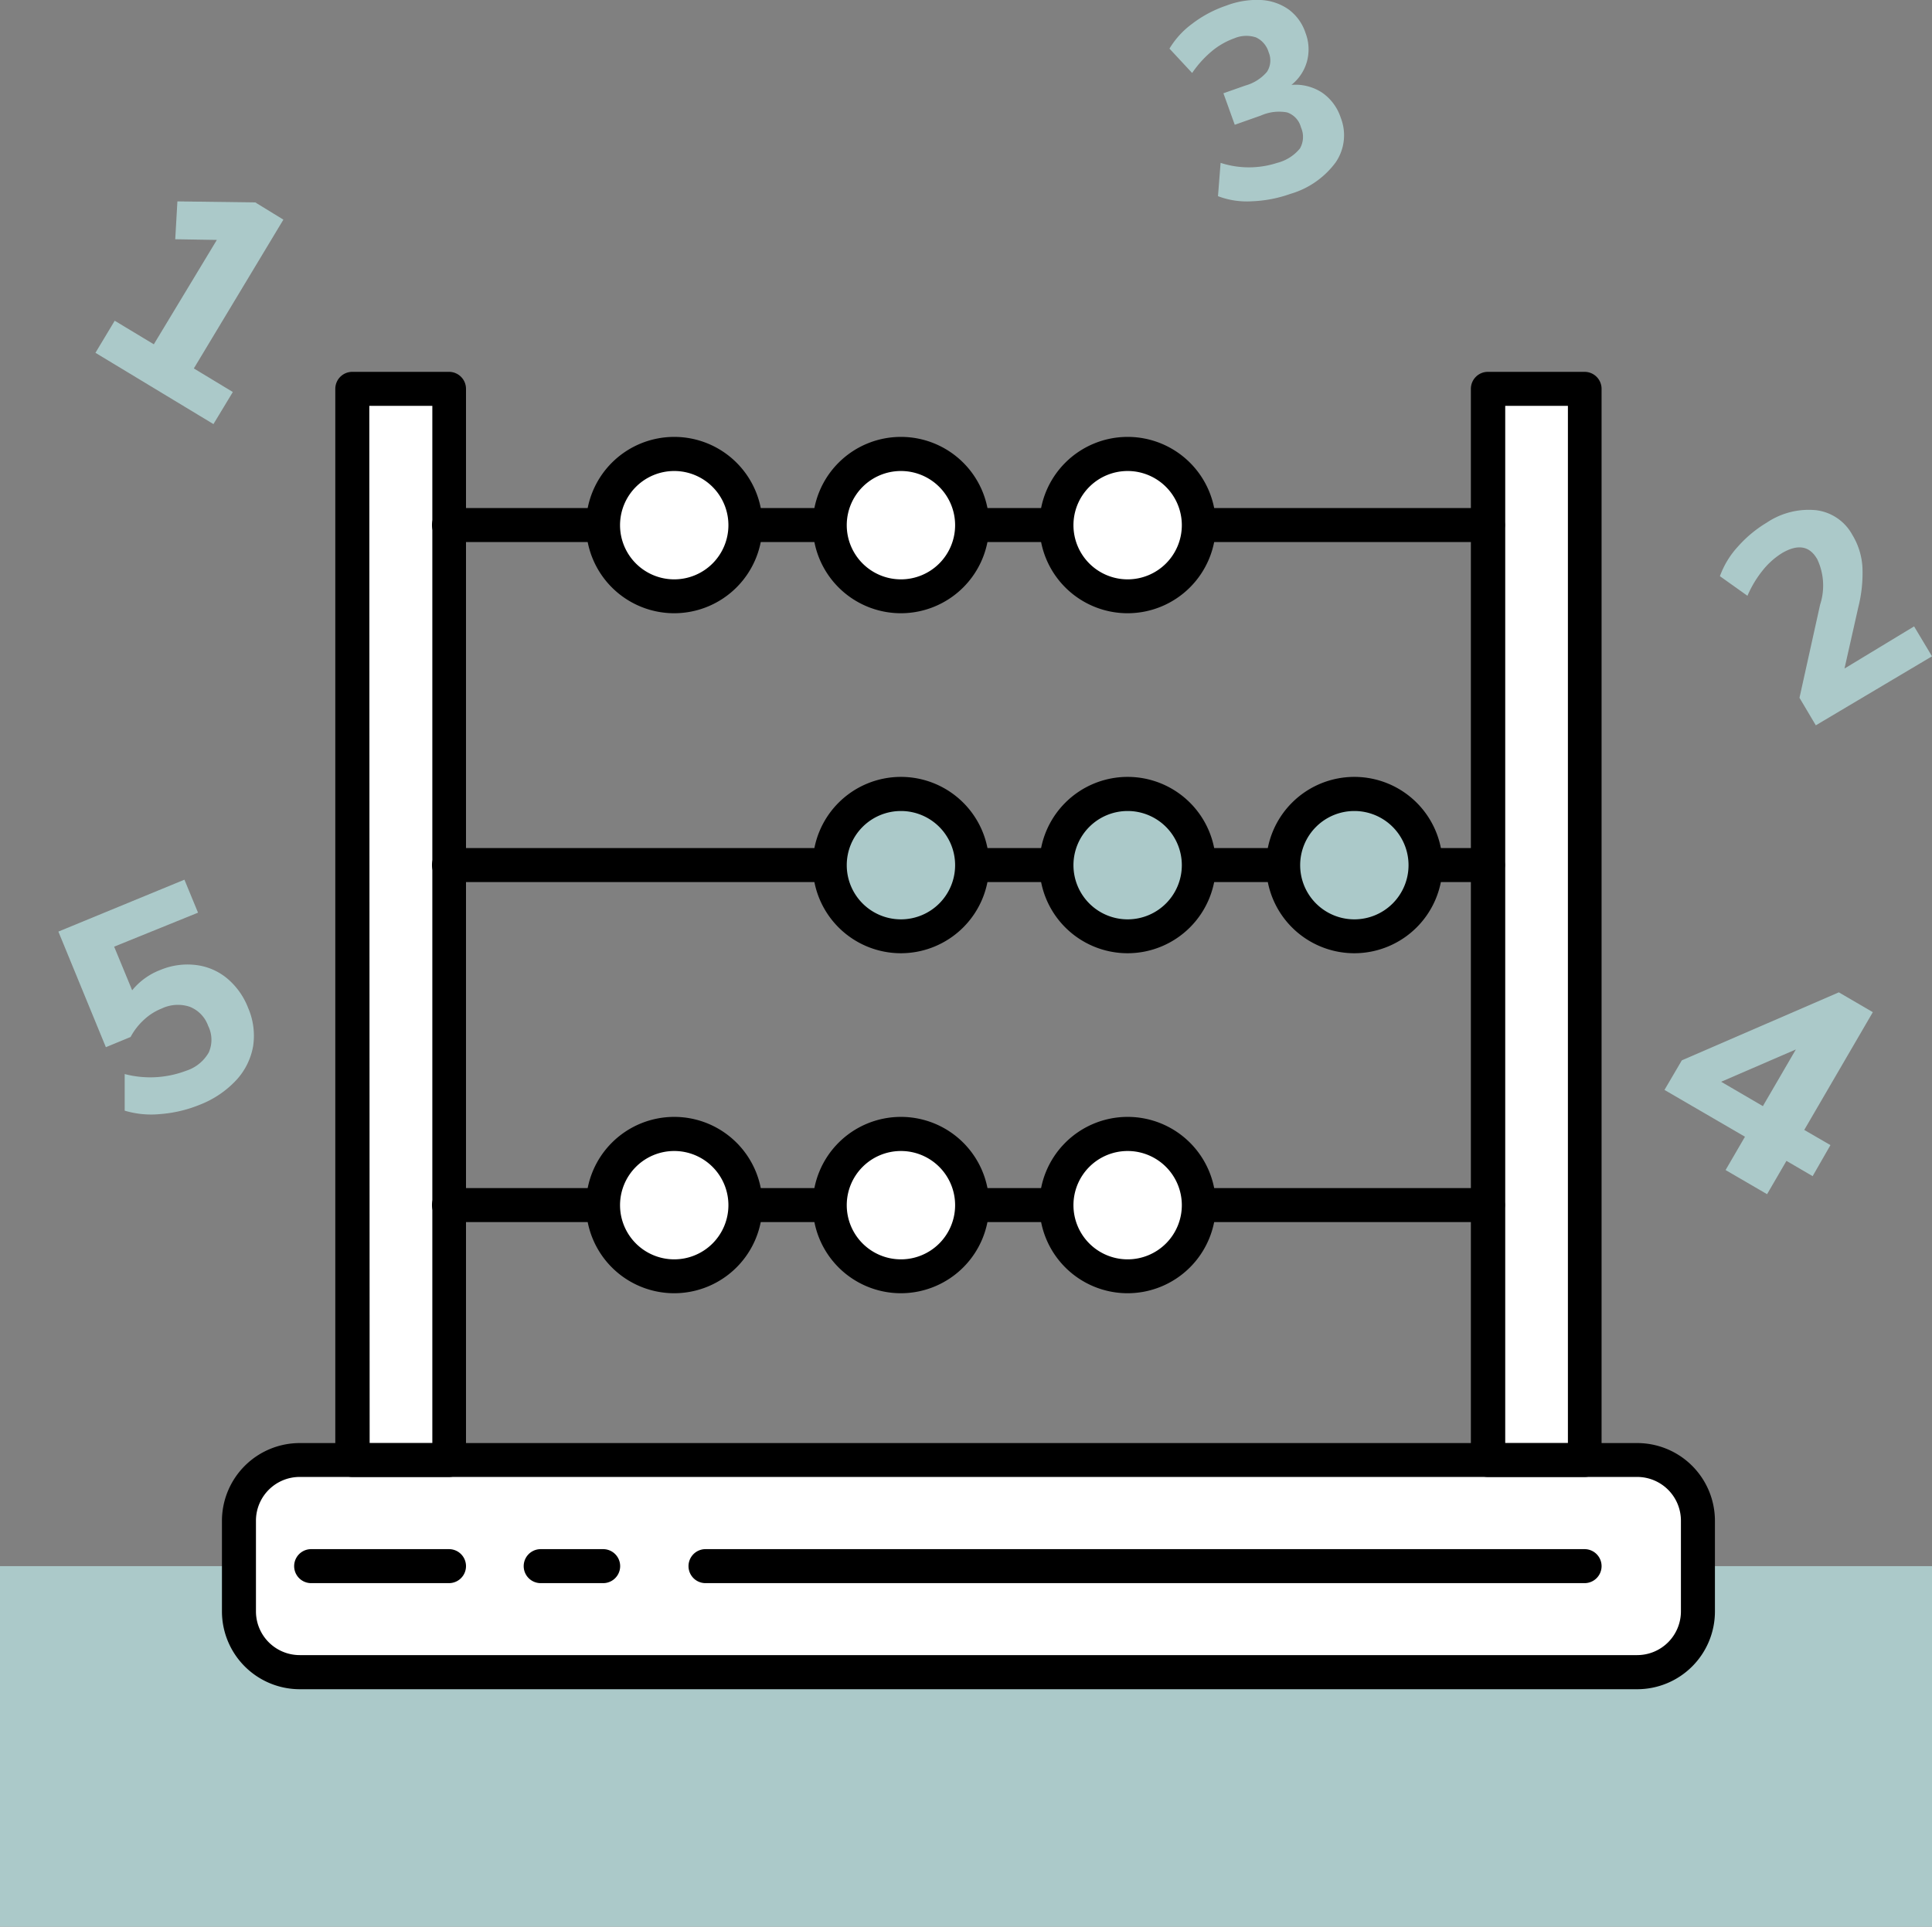<svg xmlns="http://www.w3.org/2000/svg" viewBox="0 0 170.44 170"><rect x="0" y="0" width="170.44" height="170" fill="#808080" stroke="none"/><defs><style>.cls-1{fill:none;opacity:0.2;}.cls-2{fill:#abc9c9;}.cls-3{fill:#fff;}</style></defs><g id="Layer_2" data-name="Layer 2"><g id="Drawings"><rect id="Rectangle_2497" data-name="Rectangle 2497" class="cls-1" x="0.44" width="170" height="170"/><path class="cls-2" d="M168.86,55.27l1.58,2.64L160.19,64l-1.44-2.43,1.82-8.22a5.44,5.44,0,0,0-.25-4q-1-1.77-3.09-.56a6.77,6.77,0,0,0-1.72,1.53,9.6,9.6,0,0,0-1.35,2.25l-2.43-1.73a7.74,7.74,0,0,1,1.56-2.58,10.86,10.86,0,0,1,2.58-2.15,6.64,6.64,0,0,1,4.37-1.09,4.23,4.23,0,0,1,3.17,2.17A6.16,6.16,0,0,1,164.3,50a12.17,12.17,0,0,1-.35,3.53l-1.23,5.46Z"/><path class="cls-2" d="M116.63,8.17a4.31,4.31,0,0,1,1.65,2.22,4.23,4.23,0,0,1-.45,3.94,7.6,7.6,0,0,1-4,2.78,11.37,11.37,0,0,1-3.38.65,7.2,7.2,0,0,1-3-.45l.23-2.94a8.09,8.09,0,0,0,5,0,3.8,3.8,0,0,0,2-1.27,2.05,2.05,0,0,0,.09-1.86,1.89,1.89,0,0,0-1.22-1.32,3.91,3.91,0,0,0-2.3.27l-2.32.82-1-2.78,1.93-.68a3.86,3.86,0,0,0,1.91-1.21,1.85,1.85,0,0,0,.15-1.73A2.08,2.08,0,0,0,110.8,3.3a2.71,2.71,0,0,0-1.91.08,6.57,6.57,0,0,0-2,1.15,9.33,9.33,0,0,0-1.72,1.91l-2-2.15a7.5,7.5,0,0,1,2-2.19,10.43,10.43,0,0,1,3-1.6A7.57,7.57,0,0,1,111.23,0a4.65,4.65,0,0,1,2.46.84,4.19,4.19,0,0,1,1.48,2.06,4.06,4.06,0,0,1,.13,2.52,4,4,0,0,1-1.37,2.07A4.29,4.29,0,0,1,116.63,8.17Z"/><path class="cls-2" d="M159.91,103.78l-2.31-1.35-1.71,2.94-3.66-2.13,1.71-2.94-7.1-4.13,1.53-2.61,13.85-6,3,1.75-6.05,10.39,2.31,1.34Zm-4.39-6.18,2.91-5-6.59,2.85Z"/><path class="cls-2" d="M17.29,85.15A5.29,5.29,0,0,1,20,86.3a6.37,6.37,0,0,1,1.88,2.61,6.17,6.17,0,0,1,.45,3.4,5.91,5.91,0,0,1-1.49,3,8.7,8.7,0,0,1-3.22,2.17,11.51,11.51,0,0,1-3.47.82A8.13,8.13,0,0,1,11,98L11,94.77a8.92,8.92,0,0,0,5.42-.29,3.54,3.54,0,0,0,2-1.62,2.77,2.77,0,0,0-.06-2.35,2.82,2.82,0,0,0-1.63-1.68,3.31,3.31,0,0,0-2.47.16,4.93,4.93,0,0,0-1.57,1,5.68,5.68,0,0,0-1.17,1.51l-2.18.9L5.15,82.2l11.12-4.58,1.2,2.91-7.4,3,1.59,3.85a5.92,5.92,0,0,1,2.5-1.8A6.19,6.19,0,0,1,17.29,85.15Z"/><rect class="cls-2" y="138.19" width="170.44" height="31.81"/><rect class="cls-3" x="76.08" y="73.83" width="18.72" height="128.71" rx="5.36" transform="translate(-52.75 223.62) rotate(-90)"/><path d="M144.44,149.05h-118a6.87,6.87,0,0,1-6.86-6.86v-8a6.87,6.87,0,0,1,6.86-6.86h118a6.86,6.86,0,0,1,6.85,6.86v8A6.86,6.86,0,0,1,144.44,149.05Zm-118-18.73a3.86,3.86,0,0,0-3.86,3.86v8a3.86,3.86,0,0,0,3.86,3.86h118a3.86,3.86,0,0,0,3.85-3.86v-8a3.86,3.86,0,0,0-3.85-3.86Z"/><rect class="cls-3" x="31.08" y="34.31" width="8.53" height="94.51" transform="translate(70.69 163.14) rotate(180)"/><path d="M39.61,130.32H31.08a1.5,1.5,0,0,1-1.5-1.5V34.31a1.5,1.5,0,0,1,1.5-1.5h8.53a1.5,1.5,0,0,1,1.5,1.5v94.51A1.5,1.5,0,0,1,39.61,130.32Zm-7-3h5.53V35.81H32.58Z"/><rect class="cls-3" x="131.26" y="34.31" width="8.53" height="94.51" transform="translate(271.06 163.14) rotate(180)"/><path d="M139.79,130.32h-8.53a1.5,1.5,0,0,1-1.5-1.5V34.31a1.5,1.5,0,0,1,1.5-1.5h8.53a1.5,1.5,0,0,1,1.5,1.5v94.51A1.5,1.5,0,0,1,139.79,130.32Zm-7-3h5.53V35.81h-5.53Z"/><path d="M131.26,47.83H39.61a1.5,1.5,0,0,1,0-3h91.65a1.5,1.5,0,0,1,0,3Z"/><path d="M131.26,77.83H39.61a1.5,1.5,0,0,1,0-3h91.65a1.5,1.5,0,0,1,0,3Z"/><path d="M131.26,107.83H39.61a1.5,1.5,0,0,1,0-3h91.65a1.5,1.5,0,0,1,0,3Z"/><circle class="cls-3" cx="59.48" cy="46.33" r="6.28"/><path d="M59.48,54.11a7.78,7.78,0,1,1,7.78-7.78A7.79,7.79,0,0,1,59.48,54.11Zm0-12.55a4.78,4.78,0,1,0,4.78,4.77A4.78,4.78,0,0,0,59.48,41.56Z"/><circle class="cls-3" cx="79.48" cy="46.33" r="6.28"/><path d="M79.48,54.11a7.78,7.78,0,1,1,7.78-7.78A7.79,7.79,0,0,1,79.48,54.11Zm0-12.55a4.78,4.78,0,1,0,4.78,4.77A4.78,4.78,0,0,0,79.48,41.56Z"/><circle class="cls-3" cx="99.48" cy="46.33" r="6.28"/><path d="M99.48,54.11a7.78,7.78,0,1,1,7.78-7.78A7.79,7.79,0,0,1,99.48,54.11Zm0-12.55a4.78,4.78,0,1,0,4.78,4.77A4.78,4.78,0,0,0,99.48,41.56Z"/><circle class="cls-3" cx="59.48" cy="106.33" r="6.28"/><path d="M59.48,114.11a7.78,7.78,0,1,1,7.78-7.78A7.79,7.79,0,0,1,59.48,114.11Zm0-12.55a4.78,4.78,0,1,0,4.78,4.77A4.78,4.78,0,0,0,59.48,101.56Z"/><circle class="cls-3" cx="79.48" cy="106.33" r="6.28"/><path d="M79.48,114.11a7.78,7.78,0,1,1,7.78-7.78A7.79,7.79,0,0,1,79.48,114.11Zm0-12.55a4.78,4.78,0,1,0,4.78,4.77A4.78,4.78,0,0,0,79.48,101.56Z"/><circle class="cls-3" cx="99.48" cy="106.33" r="6.28"/><path d="M99.48,114.11a7.78,7.78,0,1,1,7.78-7.78A7.79,7.79,0,0,1,99.48,114.11Zm0-12.55a4.78,4.78,0,1,0,4.78,4.77A4.78,4.78,0,0,0,99.48,101.56Z"/><circle class="cls-2" cx="79.48" cy="76.33" r="6.28"/><path d="M79.48,84.11a7.78,7.78,0,1,1,7.78-7.78A7.79,7.79,0,0,1,79.48,84.11Zm0-12.55a4.78,4.78,0,1,0,4.78,4.77A4.78,4.78,0,0,0,79.48,71.56Z"/><circle class="cls-2" cx="99.48" cy="76.33" r="6.28"/><path d="M99.48,84.11a7.78,7.78,0,1,1,7.78-7.78A7.79,7.79,0,0,1,99.48,84.11Zm0-12.55a4.78,4.78,0,1,0,4.78,4.77A4.78,4.78,0,0,0,99.48,71.56Z"/><circle class="cls-2" cx="119.48" cy="76.33" r="6.28"/><path d="M119.48,84.11a7.78,7.78,0,1,1,7.78-7.78A7.79,7.79,0,0,1,119.48,84.11Zm0-12.55a4.78,4.78,0,1,0,4.78,4.77A4.78,4.78,0,0,0,119.48,71.56Z"/><path class="cls-2" d="M20.54,34.59l-1.71,2.83L8.42,31.13l1.7-2.83,3.45,2.08,5.56-9.21-3.67-.06.19-3.34,6.87.09L25,19.38,17.1,32.51Z"/><path d="M39.61,139.69H27.45a1.5,1.5,0,1,1,0-3H39.61a1.5,1.5,0,1,1,0,3Z"/><path d="M53.21,139.69H47.7a1.5,1.5,0,1,1,0-3h5.51a1.5,1.5,0,1,1,0,3Z"/><path d="M139.79,139.69H62.24a1.5,1.5,0,0,1,0-3h77.55a1.5,1.5,0,1,1,0,3Z"/></g></g></svg>